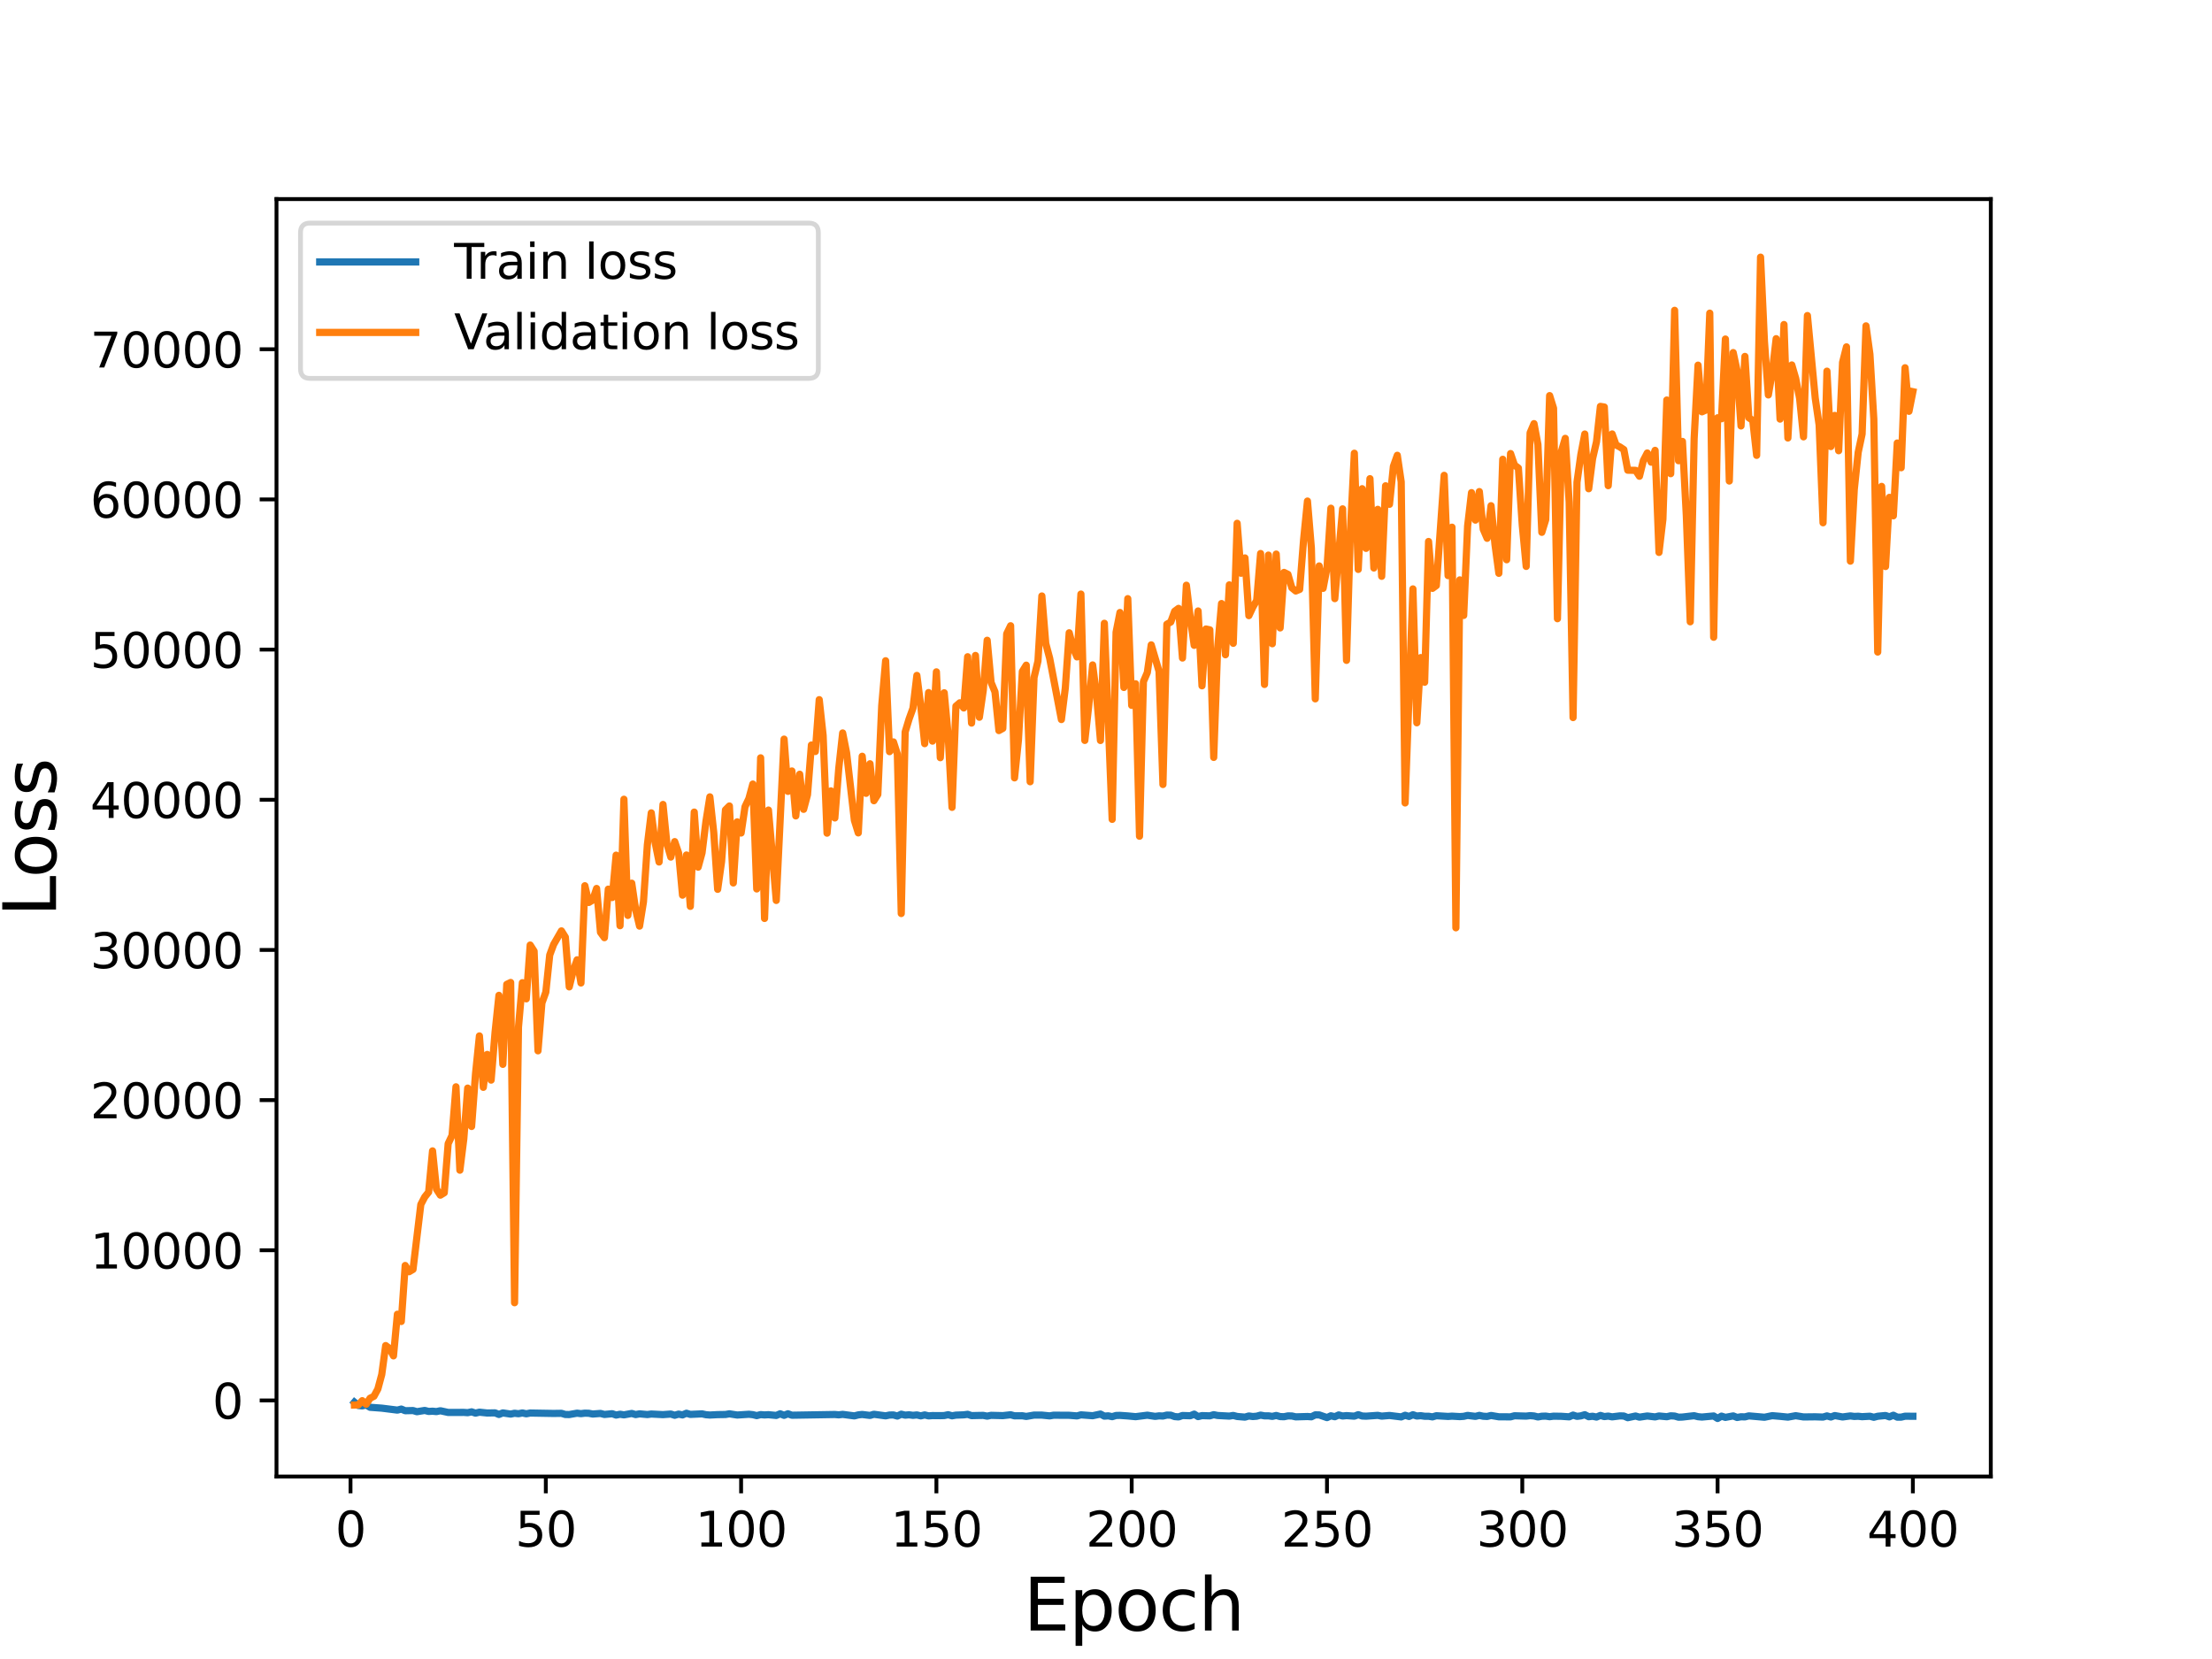 <?xml version="1.0" encoding="utf-8" standalone="no"?>
<!DOCTYPE svg PUBLIC "-//W3C//DTD SVG 1.1//EN"
  "http://www.w3.org/Graphics/SVG/1.1/DTD/svg11.dtd">
<svg height="345.6pt" version="1.1" viewBox="0 0 460.8 345.6" width="460.8pt" xmlns="http://www.w3.org/2000/svg" xmlns:xlink="http://www.w3.org/1999/xlink">
 <defs>
  <style type="text/css">*{stroke-linecap:butt;stroke-linejoin:round;}</style>
 </defs>
 <g id="figure_1">
  <g id="patch_1">
   <path d="M 0 345.6 
L 460.8 345.6 
L 460.8 0 
L 0 0 
z
" style="fill:#ffffff;"/>
  </g>
  <g id="axes_1">
   <g id="patch_2">
    <path d="M 57.6 307.584 
L 414.72 307.584 
L 414.72 41.472 
L 57.6 41.472 
z
" style="fill:#ffffff;"/>
   </g>
   <g id="matplotlib.axis_1">
    <g id="xtick_1">
     <g id="line2d_1">
      <defs>
       <path d="M 0 0 
L 0 3.5 
" id="m0a10780230" style="stroke:#000000;stroke-width:0.8;"/>
      </defs>
      <g>
       <use style="stroke:#000000;stroke-width:0.8;" x="73.019" xlink:href="#m0a10780230" y="307.584"/>
      </g>
     </g>
     <g id="text_1">
      <!-- 0 -->
      <g transform="translate(69.838 322.182)scale(0.1 -0.1)">
       <defs>
        <path d="M 2034 4250 
Q 1547 4250 1301 3770 
Q 1056 3291 1056 2328 
Q 1056 1369 1301 889 
Q 1547 409 2034 409 
Q 2525 409 2770 889 
Q 3016 1369 3016 2328 
Q 3016 3291 2770 3770 
Q 2525 4250 2034 4250 
z
M 2034 4750 
Q 2819 4750 3233 4129 
Q 3647 3509 3647 2328 
Q 3647 1150 3233 529 
Q 2819 -91 2034 -91 
Q 1250 -91 836 529 
Q 422 1150 422 2328 
Q 422 3509 836 4129 
Q 1250 4750 2034 4750 
z
" id="DejaVuSans-30" transform="scale(0.016)"/>
       </defs>
       <use xlink:href="#DejaVuSans-30"/>
      </g>
     </g>
    </g>
    <g id="xtick_2">
     <g id="line2d_2">
      <g>
       <use style="stroke:#000000;stroke-width:0.8;" x="113.703" xlink:href="#m0a10780230" y="307.584"/>
      </g>
     </g>
     <g id="text_2">
      <!-- 50 -->
      <g transform="translate(107.34 322.182)scale(0.1 -0.1)">
       <defs>
        <path d="M 691 4666 
L 3169 4666 
L 3169 4134 
L 1269 4134 
L 1269 2991 
Q 1406 3038 1543 3061 
Q 1681 3084 1819 3084 
Q 2600 3084 3056 2656 
Q 3513 2228 3513 1497 
Q 3513 744 3044 326 
Q 2575 -91 1722 -91 
Q 1428 -91 1123 -41 
Q 819 9 494 109 
L 494 744 
Q 775 591 1075 516 
Q 1375 441 1709 441 
Q 2250 441 2565 725 
Q 2881 1009 2881 1497 
Q 2881 1984 2565 2268 
Q 2250 2553 1709 2553 
Q 1456 2553 1204 2497 
Q 953 2441 691 2322 
L 691 4666 
z
" id="DejaVuSans-35" transform="scale(0.016)"/>
       </defs>
       <use xlink:href="#DejaVuSans-35"/>
       <use x="63.623" xlink:href="#DejaVuSans-30"/>
      </g>
     </g>
    </g>
    <g id="xtick_3">
     <g id="line2d_3">
      <g>
       <use style="stroke:#000000;stroke-width:0.8;" x="154.386" xlink:href="#m0a10780230" y="307.584"/>
      </g>
     </g>
     <g id="text_3">
      <!-- 100 -->
      <g transform="translate(144.842 322.182)scale(0.1 -0.1)">
       <defs>
        <path d="M 794 531 
L 1825 531 
L 1825 4091 
L 703 3866 
L 703 4441 
L 1819 4666 
L 2450 4666 
L 2450 531 
L 3481 531 
L 3481 0 
L 794 0 
L 794 531 
z
" id="DejaVuSans-31" transform="scale(0.016)"/>
       </defs>
       <use xlink:href="#DejaVuSans-31"/>
       <use x="63.623" xlink:href="#DejaVuSans-30"/>
       <use x="127.246" xlink:href="#DejaVuSans-30"/>
      </g>
     </g>
    </g>
    <g id="xtick_4">
     <g id="line2d_4">
      <g>
       <use style="stroke:#000000;stroke-width:0.8;" x="195.07" xlink:href="#m0a10780230" y="307.584"/>
      </g>
     </g>
     <g id="text_4">
      <!-- 150 -->
      <g transform="translate(185.526 322.182)scale(0.1 -0.1)">
       <use xlink:href="#DejaVuSans-31"/>
       <use x="63.623" xlink:href="#DejaVuSans-35"/>
       <use x="127.246" xlink:href="#DejaVuSans-30"/>
      </g>
     </g>
    </g>
    <g id="xtick_5">
     <g id="line2d_5">
      <g>
       <use style="stroke:#000000;stroke-width:0.8;" x="235.753" xlink:href="#m0a10780230" y="307.584"/>
      </g>
     </g>
     <g id="text_5">
      <!-- 200 -->
      <g transform="translate(226.209 322.182)scale(0.1 -0.1)">
       <defs>
        <path d="M 1228 531 
L 3431 531 
L 3431 0 
L 469 0 
L 469 531 
Q 828 903 1448 1529 
Q 2069 2156 2228 2338 
Q 2531 2678 2651 2914 
Q 2772 3150 2772 3378 
Q 2772 3750 2511 3984 
Q 2250 4219 1831 4219 
Q 1534 4219 1204 4116 
Q 875 4013 500 3803 
L 500 4441 
Q 881 4594 1212 4672 
Q 1544 4750 1819 4750 
Q 2544 4750 2975 4387 
Q 3406 4025 3406 3419 
Q 3406 3131 3298 2873 
Q 3191 2616 2906 2266 
Q 2828 2175 2409 1742 
Q 1991 1309 1228 531 
z
" id="DejaVuSans-32" transform="scale(0.016)"/>
       </defs>
       <use xlink:href="#DejaVuSans-32"/>
       <use x="63.623" xlink:href="#DejaVuSans-30"/>
       <use x="127.246" xlink:href="#DejaVuSans-30"/>
      </g>
     </g>
    </g>
    <g id="xtick_6">
     <g id="line2d_6">
      <g>
       <use style="stroke:#000000;stroke-width:0.8;" x="276.437" xlink:href="#m0a10780230" y="307.584"/>
      </g>
     </g>
     <g id="text_6">
      <!-- 250 -->
      <g transform="translate(266.893 322.182)scale(0.1 -0.1)">
       <use xlink:href="#DejaVuSans-32"/>
       <use x="63.623" xlink:href="#DejaVuSans-35"/>
       <use x="127.246" xlink:href="#DejaVuSans-30"/>
      </g>
     </g>
    </g>
    <g id="xtick_7">
     <g id="line2d_7">
      <g>
       <use style="stroke:#000000;stroke-width:0.8;" x="317.12" xlink:href="#m0a10780230" y="307.584"/>
      </g>
     </g>
     <g id="text_7">
      <!-- 300 -->
      <g transform="translate(307.576 322.182)scale(0.1 -0.1)">
       <defs>
        <path d="M 2597 2516 
Q 3050 2419 3304 2112 
Q 3559 1806 3559 1356 
Q 3559 666 3084 287 
Q 2609 -91 1734 -91 
Q 1441 -91 1130 -33 
Q 819 25 488 141 
L 488 750 
Q 750 597 1062 519 
Q 1375 441 1716 441 
Q 2309 441 2620 675 
Q 2931 909 2931 1356 
Q 2931 1769 2642 2001 
Q 2353 2234 1838 2234 
L 1294 2234 
L 1294 2753 
L 1863 2753 
Q 2328 2753 2575 2939 
Q 2822 3125 2822 3475 
Q 2822 3834 2567 4026 
Q 2313 4219 1838 4219 
Q 1578 4219 1281 4162 
Q 984 4106 628 3988 
L 628 4550 
Q 988 4650 1302 4700 
Q 1616 4750 1894 4750 
Q 2613 4750 3031 4423 
Q 3450 4097 3450 3541 
Q 3450 3153 3228 2886 
Q 3006 2619 2597 2516 
z
" id="DejaVuSans-33" transform="scale(0.016)"/>
       </defs>
       <use xlink:href="#DejaVuSans-33"/>
       <use x="63.623" xlink:href="#DejaVuSans-30"/>
       <use x="127.246" xlink:href="#DejaVuSans-30"/>
      </g>
     </g>
    </g>
    <g id="xtick_8">
     <g id="line2d_8">
      <g>
       <use style="stroke:#000000;stroke-width:0.8;" x="357.804" xlink:href="#m0a10780230" y="307.584"/>
      </g>
     </g>
     <g id="text_8">
      <!-- 350 -->
      <g transform="translate(348.26 322.182)scale(0.1 -0.1)">
       <use xlink:href="#DejaVuSans-33"/>
       <use x="63.623" xlink:href="#DejaVuSans-35"/>
       <use x="127.246" xlink:href="#DejaVuSans-30"/>
      </g>
     </g>
    </g>
    <g id="xtick_9">
     <g id="line2d_9">
      <g>
       <use style="stroke:#000000;stroke-width:0.8;" x="398.487" xlink:href="#m0a10780230" y="307.584"/>
      </g>
     </g>
     <g id="text_9">
      <!-- 400 -->
      <g transform="translate(388.944 322.182)scale(0.1 -0.1)">
       <defs>
        <path d="M 2419 4116 
L 825 1625 
L 2419 1625 
L 2419 4116 
z
M 2253 4666 
L 3047 4666 
L 3047 1625 
L 3713 1625 
L 3713 1100 
L 3047 1100 
L 3047 0 
L 2419 0 
L 2419 1100 
L 313 1100 
L 313 1709 
L 2253 4666 
z
" id="DejaVuSans-34" transform="scale(0.016)"/>
       </defs>
       <use xlink:href="#DejaVuSans-34"/>
       <use x="63.623" xlink:href="#DejaVuSans-30"/>
       <use x="127.246" xlink:href="#DejaVuSans-30"/>
      </g>
     </g>
    </g>
    <g id="text_10">
     <!-- Epoch -->
     <g transform="translate(213.194 339.66)scale(0.15 -0.15)">
      <defs>
       <path d="M 628 4666 
L 3578 4666 
L 3578 4134 
L 1259 4134 
L 1259 2753 
L 3481 2753 
L 3481 2222 
L 1259 2222 
L 1259 531 
L 3634 531 
L 3634 0 
L 628 0 
L 628 4666 
z
" id="DejaVuSans-45" transform="scale(0.016)"/>
       <path d="M 1159 525 
L 1159 -1331 
L 581 -1331 
L 581 3500 
L 1159 3500 
L 1159 2969 
Q 1341 3281 1617 3432 
Q 1894 3584 2278 3584 
Q 2916 3584 3314 3078 
Q 3713 2572 3713 1747 
Q 3713 922 3314 415 
Q 2916 -91 2278 -91 
Q 1894 -91 1617 61 
Q 1341 213 1159 525 
z
M 3116 1747 
Q 3116 2381 2855 2742 
Q 2594 3103 2138 3103 
Q 1681 3103 1420 2742 
Q 1159 2381 1159 1747 
Q 1159 1113 1420 752 
Q 1681 391 2138 391 
Q 2594 391 2855 752 
Q 3116 1113 3116 1747 
z
" id="DejaVuSans-70" transform="scale(0.016)"/>
       <path d="M 1959 3097 
Q 1497 3097 1228 2736 
Q 959 2375 959 1747 
Q 959 1119 1226 758 
Q 1494 397 1959 397 
Q 2419 397 2687 759 
Q 2956 1122 2956 1747 
Q 2956 2369 2687 2733 
Q 2419 3097 1959 3097 
z
M 1959 3584 
Q 2709 3584 3137 3096 
Q 3566 2609 3566 1747 
Q 3566 888 3137 398 
Q 2709 -91 1959 -91 
Q 1206 -91 779 398 
Q 353 888 353 1747 
Q 353 2609 779 3096 
Q 1206 3584 1959 3584 
z
" id="DejaVuSans-6f" transform="scale(0.016)"/>
       <path d="M 3122 3366 
L 3122 2828 
Q 2878 2963 2633 3030 
Q 2388 3097 2138 3097 
Q 1578 3097 1268 2742 
Q 959 2388 959 1747 
Q 959 1106 1268 751 
Q 1578 397 2138 397 
Q 2388 397 2633 464 
Q 2878 531 3122 666 
L 3122 134 
Q 2881 22 2623 -34 
Q 2366 -91 2075 -91 
Q 1284 -91 818 406 
Q 353 903 353 1747 
Q 353 2603 823 3093 
Q 1294 3584 2113 3584 
Q 2378 3584 2631 3529 
Q 2884 3475 3122 3366 
z
" id="DejaVuSans-63" transform="scale(0.016)"/>
       <path d="M 3513 2113 
L 3513 0 
L 2938 0 
L 2938 2094 
Q 2938 2591 2744 2837 
Q 2550 3084 2163 3084 
Q 1697 3084 1428 2787 
Q 1159 2491 1159 1978 
L 1159 0 
L 581 0 
L 581 4863 
L 1159 4863 
L 1159 2956 
Q 1366 3272 1645 3428 
Q 1925 3584 2291 3584 
Q 2894 3584 3203 3211 
Q 3513 2838 3513 2113 
z
" id="DejaVuSans-68" transform="scale(0.016)"/>
      </defs>
      <use xlink:href="#DejaVuSans-45"/>
      <use x="63.184" xlink:href="#DejaVuSans-70"/>
      <use x="126.66" xlink:href="#DejaVuSans-6f"/>
      <use x="187.842" xlink:href="#DejaVuSans-63"/>
      <use x="242.822" xlink:href="#DejaVuSans-68"/>
     </g>
    </g>
   </g>
   <g id="matplotlib.axis_2">
    <g id="ytick_1">
     <g id="line2d_10">
      <defs>
       <path d="M 0 0 
L -3.5 0 
" id="mfa3c762210" style="stroke:#000000;stroke-width:0.8;"/>
      </defs>
      <g>
       <use style="stroke:#000000;stroke-width:0.8;" x="57.6" xlink:href="#mfa3c762210" y="291.736"/>
      </g>
     </g>
     <g id="text_11">
      <!-- 0 -->
      <g transform="translate(44.237 295.535)scale(0.1 -0.1)">
       <use xlink:href="#DejaVuSans-30"/>
      </g>
     </g>
    </g>
    <g id="ytick_2">
     <g id="line2d_11">
      <g>
       <use style="stroke:#000000;stroke-width:0.8;" x="57.6" xlink:href="#mfa3c762210" y="260.453"/>
      </g>
     </g>
     <g id="text_12">
      <!-- 10000 -->
      <g transform="translate(18.788 264.252)scale(0.1 -0.1)">
       <use xlink:href="#DejaVuSans-31"/>
       <use x="63.623" xlink:href="#DejaVuSans-30"/>
       <use x="127.246" xlink:href="#DejaVuSans-30"/>
       <use x="190.869" xlink:href="#DejaVuSans-30"/>
       <use x="254.492" xlink:href="#DejaVuSans-30"/>
      </g>
     </g>
    </g>
    <g id="ytick_3">
     <g id="line2d_12">
      <g>
       <use style="stroke:#000000;stroke-width:0.8;" x="57.6" xlink:href="#mfa3c762210" y="229.17"/>
      </g>
     </g>
     <g id="text_13">
      <!-- 20000 -->
      <g transform="translate(18.788 232.969)scale(0.1 -0.1)">
       <use xlink:href="#DejaVuSans-32"/>
       <use x="63.623" xlink:href="#DejaVuSans-30"/>
       <use x="127.246" xlink:href="#DejaVuSans-30"/>
       <use x="190.869" xlink:href="#DejaVuSans-30"/>
       <use x="254.492" xlink:href="#DejaVuSans-30"/>
      </g>
     </g>
    </g>
    <g id="ytick_4">
     <g id="line2d_13">
      <g>
       <use style="stroke:#000000;stroke-width:0.8;" x="57.6" xlink:href="#mfa3c762210" y="197.887"/>
      </g>
     </g>
     <g id="text_14">
      <!-- 30000 -->
      <g transform="translate(18.788 201.686)scale(0.1 -0.1)">
       <use xlink:href="#DejaVuSans-33"/>
       <use x="63.623" xlink:href="#DejaVuSans-30"/>
       <use x="127.246" xlink:href="#DejaVuSans-30"/>
       <use x="190.869" xlink:href="#DejaVuSans-30"/>
       <use x="254.492" xlink:href="#DejaVuSans-30"/>
      </g>
     </g>
    </g>
    <g id="ytick_5">
     <g id="line2d_14">
      <g>
       <use style="stroke:#000000;stroke-width:0.8;" x="57.6" xlink:href="#mfa3c762210" y="166.604"/>
      </g>
     </g>
     <g id="text_15">
      <!-- 40000 -->
      <g transform="translate(18.788 170.403)scale(0.1 -0.1)">
       <use xlink:href="#DejaVuSans-34"/>
       <use x="63.623" xlink:href="#DejaVuSans-30"/>
       <use x="127.246" xlink:href="#DejaVuSans-30"/>
       <use x="190.869" xlink:href="#DejaVuSans-30"/>
       <use x="254.492" xlink:href="#DejaVuSans-30"/>
      </g>
     </g>
    </g>
    <g id="ytick_6">
     <g id="line2d_15">
      <g>
       <use style="stroke:#000000;stroke-width:0.8;" x="57.6" xlink:href="#mfa3c762210" y="135.321"/>
      </g>
     </g>
     <g id="text_16">
      <!-- 50000 -->
      <g transform="translate(18.788 139.12)scale(0.1 -0.1)">
       <use xlink:href="#DejaVuSans-35"/>
       <use x="63.623" xlink:href="#DejaVuSans-30"/>
       <use x="127.246" xlink:href="#DejaVuSans-30"/>
       <use x="190.869" xlink:href="#DejaVuSans-30"/>
       <use x="254.492" xlink:href="#DejaVuSans-30"/>
      </g>
     </g>
    </g>
    <g id="ytick_7">
     <g id="line2d_16">
      <g>
       <use style="stroke:#000000;stroke-width:0.8;" x="57.6" xlink:href="#mfa3c762210" y="104.037"/>
      </g>
     </g>
     <g id="text_17">
      <!-- 60000 -->
      <g transform="translate(18.788 107.837)scale(0.1 -0.1)">
       <defs>
        <path d="M 2113 2584 
Q 1688 2584 1439 2293 
Q 1191 2003 1191 1497 
Q 1191 994 1439 701 
Q 1688 409 2113 409 
Q 2538 409 2786 701 
Q 3034 994 3034 1497 
Q 3034 2003 2786 2293 
Q 2538 2584 2113 2584 
z
M 3366 4563 
L 3366 3988 
Q 3128 4100 2886 4159 
Q 2644 4219 2406 4219 
Q 1781 4219 1451 3797 
Q 1122 3375 1075 2522 
Q 1259 2794 1537 2939 
Q 1816 3084 2150 3084 
Q 2853 3084 3261 2657 
Q 3669 2231 3669 1497 
Q 3669 778 3244 343 
Q 2819 -91 2113 -91 
Q 1303 -91 875 529 
Q 447 1150 447 2328 
Q 447 3434 972 4092 
Q 1497 4750 2381 4750 
Q 2619 4750 2861 4703 
Q 3103 4656 3366 4563 
z
" id="DejaVuSans-36" transform="scale(0.016)"/>
       </defs>
       <use xlink:href="#DejaVuSans-36"/>
       <use x="63.623" xlink:href="#DejaVuSans-30"/>
       <use x="127.246" xlink:href="#DejaVuSans-30"/>
       <use x="190.869" xlink:href="#DejaVuSans-30"/>
       <use x="254.492" xlink:href="#DejaVuSans-30"/>
      </g>
     </g>
    </g>
    <g id="ytick_8">
     <g id="line2d_17">
      <g>
       <use style="stroke:#000000;stroke-width:0.8;" x="57.6" xlink:href="#mfa3c762210" y="72.754"/>
      </g>
     </g>
     <g id="text_18">
      <!-- 70000 -->
      <g transform="translate(18.788 76.554)scale(0.1 -0.1)">
       <defs>
        <path d="M 525 4666 
L 3525 4666 
L 3525 4397 
L 1831 0 
L 1172 0 
L 2766 4134 
L 525 4134 
L 525 4666 
z
" id="DejaVuSans-37" transform="scale(0.016)"/>
       </defs>
       <use xlink:href="#DejaVuSans-37"/>
       <use x="63.623" xlink:href="#DejaVuSans-30"/>
       <use x="127.246" xlink:href="#DejaVuSans-30"/>
       <use x="190.869" xlink:href="#DejaVuSans-30"/>
       <use x="254.492" xlink:href="#DejaVuSans-30"/>
      </g>
     </g>
    </g>
    <g id="text_19">
     <!-- Loss -->
     <g transform="translate(11.668 190.979)rotate(-90)scale(0.15 -0.15)">
      <defs>
       <path d="M 628 4666 
L 1259 4666 
L 1259 531 
L 3531 531 
L 3531 0 
L 628 0 
L 628 4666 
z
" id="DejaVuSans-4c" transform="scale(0.016)"/>
       <path d="M 2834 3397 
L 2834 2853 
Q 2591 2978 2328 3040 
Q 2066 3103 1784 3103 
Q 1356 3103 1142 2972 
Q 928 2841 928 2578 
Q 928 2378 1081 2264 
Q 1234 2150 1697 2047 
L 1894 2003 
Q 2506 1872 2764 1633 
Q 3022 1394 3022 966 
Q 3022 478 2636 193 
Q 2250 -91 1575 -91 
Q 1294 -91 989 -36 
Q 684 19 347 128 
L 347 722 
Q 666 556 975 473 
Q 1284 391 1588 391 
Q 1994 391 2212 530 
Q 2431 669 2431 922 
Q 2431 1156 2273 1281 
Q 2116 1406 1581 1522 
L 1381 1569 
Q 847 1681 609 1914 
Q 372 2147 372 2553 
Q 372 3047 722 3315 
Q 1072 3584 1716 3584 
Q 2034 3584 2315 3537 
Q 2597 3491 2834 3397 
z
" id="DejaVuSans-73" transform="scale(0.016)"/>
      </defs>
      <use xlink:href="#DejaVuSans-4c"/>
      <use x="53.963" xlink:href="#DejaVuSans-6f"/>
      <use x="115.145" xlink:href="#DejaVuSans-73"/>
      <use x="167.244" xlink:href="#DejaVuSans-73"/>
     </g>
    </g>
   </g>
   <g id="line2d_18">
    <path clip-path="url(#p96917a7d38)" d="M 73.833 292.107 
L 74.646 292.793 
L 75.46 292.87 
L 76.274 292.664 
L 77.087 293.164 
L 79.528 293.343 
L 82.783 293.751 
L 83.597 293.537 
L 84.41 293.88 
L 86.038 293.843 
L 86.851 294.083 
L 88.479 293.82 
L 89.292 294.027 
L 90.106 293.981 
L 90.92 294.058 
L 91.733 293.884 
L 93.361 294.237 
L 96.616 294.229 
L 97.429 294.286 
L 98.243 294.113 
L 99.057 294.381 
L 99.87 294.183 
L 101.498 294.355 
L 103.125 294.325 
L 103.939 294.656 
L 104.752 294.336 
L 106.38 294.581 
L 107.193 294.407 
L 108.007 294.505 
L 108.821 294.347 
L 109.634 294.518 
L 110.448 294.362 
L 115.33 294.447 
L 116.957 294.422 
L 117.771 294.665 
L 118.585 294.676 
L 120.212 294.393 
L 121.026 294.49 
L 121.839 294.39 
L 122.653 294.413 
L 123.467 294.569 
L 125.094 294.445 
L 125.908 294.66 
L 127.535 294.504 
L 128.349 294.786 
L 129.162 294.612 
L 129.976 294.74 
L 131.603 294.449 
L 132.417 294.682 
L 133.231 294.531 
L 134.858 294.677 
L 135.672 294.568 
L 138.113 294.693 
L 139.74 294.572 
L 140.554 294.826 
L 141.367 294.587 
L 142.181 294.753 
L 142.995 294.406 
L 143.808 294.647 
L 146.249 294.533 
L 147.063 294.712 
L 147.877 294.776 
L 149.504 294.691 
L 151.131 294.666 
L 151.945 294.525 
L 153.572 294.777 
L 156.013 294.617 
L 156.827 294.701 
L 157.641 294.898 
L 158.454 294.688 
L 159.268 294.756 
L 160.082 294.707 
L 161.709 294.863 
L 162.523 294.52 
L 163.336 294.839 
L 164.15 294.519 
L 164.964 294.815 
L 173.914 294.666 
L 174.728 294.738 
L 175.542 294.639 
L 177.983 294.959 
L 178.796 294.748 
L 179.61 294.66 
L 181.237 294.86 
L 182.051 294.619 
L 184.492 294.947 
L 185.306 294.776 
L 186.119 294.763 
L 186.933 294.993 
L 187.747 294.603 
L 188.56 294.802 
L 189.374 294.729 
L 190.188 294.842 
L 191.001 294.757 
L 191.815 294.952 
L 192.629 294.756 
L 193.442 294.955 
L 194.256 294.892 
L 195.883 294.906 
L 196.697 294.886 
L 197.511 294.708 
L 198.324 294.938 
L 199.138 294.797 
L 200.765 294.736 
L 201.579 294.628 
L 202.393 294.9 
L 204.02 294.863 
L 204.834 294.853 
L 205.647 295.009 
L 206.461 294.84 
L 208.902 294.902 
L 210.529 294.721 
L 211.343 294.944 
L 212.97 294.929 
L 213.784 295.069 
L 215.411 294.788 
L 217.039 294.792 
L 218.666 294.956 
L 219.48 294.813 
L 222.734 294.832 
L 224.362 294.96 
L 225.175 294.737 
L 227.616 294.921 
L 229.244 294.574 
L 230.057 295.008 
L 230.871 294.945 
L 231.685 295.117 
L 232.498 294.87 
L 233.312 294.851 
L 234.939 294.964 
L 236.567 295.119 
L 239.008 294.81 
L 240.635 295.058 
L 241.449 294.951 
L 242.263 294.986 
L 243.076 294.789 
L 243.89 294.806 
L 244.704 295.101 
L 245.517 295.166 
L 246.331 294.876 
L 247.958 294.927 
L 248.772 294.589 
L 249.586 295.104 
L 250.399 294.899 
L 252.027 294.948 
L 252.84 294.708 
L 253.654 294.872 
L 256.095 295.002 
L 256.909 294.864 
L 257.722 295.078 
L 259.35 295.212 
L 260.163 294.974 
L 260.977 295.089 
L 261.791 295.022 
L 262.604 294.797 
L 263.418 294.948 
L 264.232 294.944 
L 265.045 295.061 
L 265.859 294.869 
L 266.673 295.099 
L 267.486 295.128 
L 268.3 294.96 
L 269.114 294.973 
L 269.927 295.157 
L 272.368 295.087 
L 273.182 295.143 
L 273.996 294.744 
L 274.809 294.751 
L 276.437 295.313 
L 277.25 294.937 
L 278.064 295.13 
L 278.878 294.76 
L 279.691 294.98 
L 280.505 294.898 
L 282.132 295.015 
L 282.946 294.706 
L 283.76 294.979 
L 284.573 295.016 
L 287.014 294.842 
L 287.828 295.006 
L 289.455 294.867 
L 291.896 295.169 
L 292.71 294.826 
L 293.524 295.073 
L 294.337 294.714 
L 295.151 294.987 
L 295.965 294.913 
L 296.778 295.034 
L 297.592 295.03 
L 298.406 295.161 
L 299.219 294.923 
L 301.66 295.07 
L 302.474 295.011 
L 304.101 295.105 
L 304.915 295.048 
L 305.729 294.856 
L 307.356 295.059 
L 308.17 294.851 
L 308.984 295.029 
L 309.797 295.074 
L 310.611 294.868 
L 312.238 295.145 
L 314.679 295.155 
L 315.493 294.93 
L 317.12 294.98 
L 317.934 295.003 
L 318.748 294.904 
L 319.561 294.97 
L 320.375 295.179 
L 321.189 295.029 
L 322.002 295.001 
L 322.816 295.124 
L 323.63 295.015 
L 325.257 295.041 
L 326.884 295.152 
L 327.698 294.79 
L 328.512 295.054 
L 329.325 294.954 
L 330.139 294.709 
L 330.953 295.127 
L 331.766 295.032 
L 332.58 295.199 
L 333.394 294.861 
L 334.207 295.102 
L 335.021 294.998 
L 335.835 295.157 
L 337.462 294.955 
L 338.276 294.98 
L 339.089 295.328 
L 340.717 294.982 
L 341.53 295.221 
L 343.158 294.976 
L 344.785 295.168 
L 345.599 294.975 
L 347.226 295.13 
L 348.04 294.942 
L 348.853 294.989 
L 349.667 295.227 
L 350.481 295.197 
L 352.108 295.01 
L 352.922 294.919 
L 353.735 295.123 
L 354.549 295.197 
L 356.99 294.973 
L 357.804 295.488 
L 358.617 295.007 
L 359.431 295.266 
L 361.058 294.961 
L 361.872 295.286 
L 362.686 295.138 
L 363.499 295.165 
L 364.313 294.953 
L 367.568 295.238 
L 369.195 294.91 
L 370.822 295.048 
L 372.45 295.212 
L 374.077 294.917 
L 375.704 295.175 
L 378.146 295.147 
L 379.773 295.201 
L 380.587 294.958 
L 381.4 295.192 
L 382.214 294.89 
L 383.841 295.179 
L 385.469 294.964 
L 386.282 295.072 
L 387.096 295.032 
L 387.91 295.121 
L 389.537 295.028 
L 390.351 295.244 
L 391.164 295.034 
L 392.792 294.875 
L 393.605 295.16 
L 394.419 294.818 
L 395.233 295.217 
L 396.046 295.215 
L 396.86 295.023 
L 398.487 295.033 
L 398.487 295.033 
" style="fill:none;stroke:#1f77b4;stroke-linecap:square;stroke-width:1.5;"/>
   </g>
   <g id="line2d_19">
    <path clip-path="url(#p96917a7d38)" d="M 73.833 292.692 
L 74.646 292.667 
L 75.46 291.787 
L 76.274 292.532 
L 77.087 291.283 
L 77.901 290.865 
L 78.715 289.357 
L 79.528 286.323 
L 80.342 280.306 
L 81.156 280.923 
L 81.969 282.456 
L 82.783 273.778 
L 83.597 275.287 
L 84.41 263.622 
L 85.224 264.92 
L 86.038 264.44 
L 87.665 250.919 
L 88.479 249.357 
L 89.292 248.336 
L 90.106 239.753 
L 90.92 247.719 
L 91.733 248.974 
L 92.547 248.477 
L 93.361 238.246 
L 94.174 236.525 
L 94.988 226.404 
L 95.802 243.773 
L 96.616 237.254 
L 97.429 226.671 
L 98.243 234.664 
L 99.057 223.711 
L 99.87 215.803 
L 100.684 226.513 
L 101.498 219.658 
L 102.311 225.004 
L 103.125 215.101 
L 103.939 207.348 
L 104.752 221.723 
L 105.566 205.065 
L 106.38 204.669 
L 107.193 271.384 
L 108.007 213.972 
L 108.821 204.715 
L 109.634 208.077 
L 110.448 196.87 
L 111.262 198.153 
L 112.075 218.905 
L 112.889 208.947 
L 113.703 206.683 
L 114.516 198.949 
L 115.33 196.751 
L 116.957 193.921 
L 117.771 195.236 
L 118.585 205.583 
L 119.398 202.302 
L 120.212 199.948 
L 121.026 204.772 
L 121.839 184.517 
L 122.653 188.001 
L 123.467 187.51 
L 124.28 185.084 
L 125.094 194.216 
L 125.908 195.333 
L 126.721 185.222 
L 127.535 186.974 
L 128.349 178.142 
L 129.162 192.842 
L 129.976 166.497 
L 130.79 190.698 
L 131.603 183.985 
L 132.417 189.512 
L 133.231 192.926 
L 134.044 187.881 
L 134.858 175.999 
L 135.672 169.336 
L 136.485 175.573 
L 137.299 179.572 
L 138.113 167.585 
L 138.926 175.75 
L 139.74 178.545 
L 140.554 175.323 
L 141.367 177.708 
L 142.181 186.478 
L 142.995 178.111 
L 143.808 188.814 
L 144.622 169.173 
L 145.436 180.648 
L 146.249 177.662 
L 147.063 171.091 
L 147.877 166.001 
L 148.69 173.465 
L 149.504 185.262 
L 150.318 179.492 
L 151.131 168.714 
L 151.945 167.901 
L 152.759 183.934 
L 153.572 171.209 
L 154.386 173.53 
L 155.2 168.056 
L 156.013 166.344 
L 156.827 163.33 
L 157.641 185.182 
L 158.454 157.871 
L 159.268 191.331 
L 160.082 168.753 
L 161.709 187.578 
L 163.336 153.972 
L 164.15 164.858 
L 164.964 160.61 
L 165.777 169.968 
L 166.591 161.286 
L 167.405 168.599 
L 168.219 165.543 
L 169.032 155.2 
L 169.846 156.554 
L 170.66 145.752 
L 171.473 153.215 
L 172.287 173.563 
L 173.101 164.756 
L 173.914 170.393 
L 174.728 160.08 
L 175.542 152.687 
L 176.355 156.801 
L 177.983 170.884 
L 178.796 173.508 
L 179.61 157.542 
L 180.424 165.266 
L 181.237 159.105 
L 182.051 166.804 
L 182.865 165.508 
L 183.678 147.023 
L 184.492 137.648 
L 185.306 156.583 
L 186.119 154.554 
L 186.933 157.074 
L 187.747 190.302 
L 188.56 152.491 
L 189.374 149.794 
L 190.188 147.535 
L 191.001 140.701 
L 191.815 147.11 
L 192.629 154.916 
L 193.442 144.272 
L 194.256 154.39 
L 195.07 139.959 
L 195.883 157.839 
L 196.697 144.317 
L 197.511 153.078 
L 198.324 168.187 
L 199.138 147.105 
L 199.952 146.402 
L 200.765 147.478 
L 201.579 136.811 
L 202.393 150.632 
L 203.206 136.543 
L 204.02 149.415 
L 204.834 143.774 
L 205.647 133.379 
L 206.461 142.161 
L 207.275 144.139 
L 208.088 152.19 
L 208.902 151.739 
L 209.716 132.033 
L 210.529 130.354 
L 211.343 162.044 
L 212.157 154.217 
L 212.97 139.882 
L 213.784 138.567 
L 214.598 162.852 
L 215.411 141.14 
L 216.225 137.715 
L 217.039 124.149 
L 217.852 134.061 
L 218.666 137.13 
L 221.107 149.895 
L 221.921 143.343 
L 222.734 131.821 
L 223.548 134.955 
L 224.362 136.848 
L 225.175 123.756 
L 225.989 154.245 
L 226.803 147.029 
L 227.616 138.519 
L 228.43 144.88 
L 229.244 154.257 
L 230.057 129.839 
L 231.685 170.688 
L 232.498 131.718 
L 233.312 127.591 
L 234.126 143.214 
L 234.939 124.711 
L 235.753 146.942 
L 236.567 142.442 
L 237.381 174.203 
L 238.194 141.996 
L 239.008 140.098 
L 239.822 134.337 
L 241.449 139.847 
L 242.263 163.426 
L 243.076 130.043 
L 243.89 129.577 
L 244.704 127.34 
L 245.517 126.737 
L 246.331 137.082 
L 247.145 121.912 
L 247.958 128.718 
L 248.772 134.436 
L 249.586 127.277 
L 250.399 142.867 
L 251.213 131.031 
L 252.027 131.208 
L 252.84 157.782 
L 253.654 135.023 
L 254.468 125.728 
L 255.281 136.395 
L 256.095 121.835 
L 256.909 134.013 
L 257.722 109.012 
L 258.536 119.417 
L 259.35 116.227 
L 260.163 128.248 
L 260.977 126.502 
L 261.791 125.083 
L 262.604 115.307 
L 263.418 142.585 
L 264.232 115.636 
L 265.045 134.105 
L 265.859 115.424 
L 266.673 130.807 
L 267.486 119.244 
L 268.3 119.644 
L 269.114 122.443 
L 269.927 123.114 
L 270.741 122.783 
L 271.555 112.519 
L 272.368 104.381 
L 273.182 114.176 
L 273.996 145.585 
L 274.809 117.894 
L 275.623 122.566 
L 276.437 118.323 
L 277.25 105.872 
L 278.064 124.708 
L 279.691 106.005 
L 280.505 137.565 
L 281.319 110.549 
L 282.132 94.413 
L 282.946 118.619 
L 283.76 101.807 
L 284.573 114.238 
L 285.387 99.717 
L 286.201 118.322 
L 287.014 106.105 
L 287.828 120.056 
L 288.642 101.199 
L 289.455 105.057 
L 290.269 97.151 
L 291.083 94.845 
L 291.896 100.388 
L 292.71 167.269 
L 294.337 122.68 
L 295.151 150.573 
L 295.965 136.988 
L 296.778 142.127 
L 297.592 112.801 
L 298.406 122.567 
L 299.219 121.977 
L 300.847 99.02 
L 301.66 119.916 
L 302.474 109.824 
L 303.288 193.276 
L 304.101 120.798 
L 304.915 128.207 
L 305.729 109.595 
L 306.543 102.626 
L 307.356 108.35 
L 308.17 102.406 
L 308.984 110.247 
L 309.797 112.139 
L 310.611 105.347 
L 311.425 113.383 
L 312.238 119.433 
L 313.052 95.677 
L 313.866 116.607 
L 314.679 94.484 
L 315.493 96.893 
L 316.307 97.5 
L 317.12 109.447 
L 317.934 117.992 
L 318.748 90.161 
L 319.561 88.253 
L 320.375 92.589 
L 321.189 110.894 
L 322.002 108.247 
L 322.816 82.412 
L 323.63 85.039 
L 324.443 128.888 
L 325.257 94.059 
L 326.071 91.317 
L 326.884 104.621 
L 327.698 149.484 
L 328.512 100.484 
L 329.325 94.677 
L 330.139 90.415 
L 330.953 101.815 
L 331.766 95.537 
L 332.58 92.029 
L 333.394 84.657 
L 334.207 84.789 
L 335.021 101.173 
L 335.835 90.398 
L 336.648 92.696 
L 337.462 93.113 
L 338.276 93.657 
L 339.089 97.952 
L 340.717 97.981 
L 341.53 99.209 
L 342.344 95.931 
L 343.158 94.363 
L 343.971 96.281 
L 344.785 93.818 
L 345.599 115.079 
L 346.412 108.168 
L 347.226 83.33 
L 348.04 98.675 
L 348.853 64.645 
L 349.667 95.977 
L 350.481 91.956 
L 351.294 107.458 
L 352.108 129.531 
L 352.922 91.355 
L 353.735 76.068 
L 354.549 85.789 
L 355.363 85.418 
L 356.176 65.237 
L 356.99 132.753 
L 357.804 87.027 
L 358.617 87.242 
L 359.431 70.626 
L 360.245 100.207 
L 361.058 73.447 
L 361.872 77.251 
L 362.686 88.73 
L 363.499 74.248 
L 364.313 87.024 
L 365.127 87.558 
L 365.94 94.859 
L 366.754 53.568 
L 367.568 71.161 
L 368.381 82.274 
L 369.195 77.529 
L 370.009 70.551 
L 370.822 87.305 
L 371.636 67.605 
L 372.45 91.242 
L 373.263 76.026 
L 374.077 78.818 
L 374.891 82.984 
L 375.704 91.003 
L 376.518 65.736 
L 378.146 82.929 
L 378.959 88.536 
L 379.773 108.903 
L 380.587 77.319 
L 381.4 93.028 
L 382.214 86.539 
L 383.028 93.895 
L 383.841 75.494 
L 384.655 72.259 
L 385.469 116.897 
L 386.282 101.925 
L 387.096 94.23 
L 387.91 90.411 
L 388.723 67.882 
L 389.537 73.804 
L 390.351 87.31 
L 391.164 135.834 
L 391.978 101.325 
L 392.792 118.017 
L 393.605 103.603 
L 394.419 107.454 
L 395.233 92.286 
L 396.046 97.441 
L 396.86 76.607 
L 397.674 85.682 
L 398.487 81.603 
L 398.487 81.603 
" style="fill:none;stroke:#ff7f0e;stroke-linecap:square;stroke-width:1.5;"/>
   </g>
   <g id="patch_3">
    <path d="M 57.6 307.584 
L 57.6 41.472 
" style="fill:none;stroke:#000000;stroke-linecap:square;stroke-linejoin:miter;stroke-width:0.8;"/>
   </g>
   <g id="patch_4">
    <path d="M 414.72 307.584 
L 414.72 41.472 
" style="fill:none;stroke:#000000;stroke-linecap:square;stroke-linejoin:miter;stroke-width:0.8;"/>
   </g>
   <g id="patch_5">
    <path d="M 57.6 307.584 
L 414.72 307.584 
" style="fill:none;stroke:#000000;stroke-linecap:square;stroke-linejoin:miter;stroke-width:0.8;"/>
   </g>
   <g id="patch_6">
    <path d="M 57.6 41.472 
L 414.72 41.472 
" style="fill:none;stroke:#000000;stroke-linecap:square;stroke-linejoin:miter;stroke-width:0.8;"/>
   </g>
   <g id="legend_1">
    <g id="patch_7">
     <path d="M 64.6 78.828 
L 168.475 78.828 
Q 170.475 78.828 170.475 76.828 
L 170.475 48.472 
Q 170.475 46.472 168.475 46.472 
L 64.6 46.472 
Q 62.6 46.472 62.6 48.472 
L 62.6 76.828 
Q 62.6 78.828 64.6 78.828 
z
" style="fill:#ffffff;opacity:0.8;stroke:#cccccc;stroke-linejoin:miter;"/>
    </g>
    <g id="line2d_20">
     <path d="M 66.6 54.57 
L 86.6 54.57 
" style="fill:none;stroke:#1f77b4;stroke-linecap:square;stroke-width:1.5;"/>
    </g>
    <g id="line2d_21"/>
    <g id="text_20">
     <!-- Train loss -->
     <g transform="translate(94.6 58.07)scale(0.1 -0.1)">
      <defs>
       <path d="M -19 4666 
L 3928 4666 
L 3928 4134 
L 2272 4134 
L 2272 0 
L 1638 0 
L 1638 4134 
L -19 4134 
L -19 4666 
z
" id="DejaVuSans-54" transform="scale(0.016)"/>
       <path d="M 2631 2963 
Q 2534 3019 2420 3045 
Q 2306 3072 2169 3072 
Q 1681 3072 1420 2755 
Q 1159 2438 1159 1844 
L 1159 0 
L 581 0 
L 581 3500 
L 1159 3500 
L 1159 2956 
Q 1341 3275 1631 3429 
Q 1922 3584 2338 3584 
Q 2397 3584 2469 3576 
Q 2541 3569 2628 3553 
L 2631 2963 
z
" id="DejaVuSans-72" transform="scale(0.016)"/>
       <path d="M 2194 1759 
Q 1497 1759 1228 1600 
Q 959 1441 959 1056 
Q 959 750 1161 570 
Q 1363 391 1709 391 
Q 2188 391 2477 730 
Q 2766 1069 2766 1631 
L 2766 1759 
L 2194 1759 
z
M 3341 1997 
L 3341 0 
L 2766 0 
L 2766 531 
Q 2569 213 2275 61 
Q 1981 -91 1556 -91 
Q 1019 -91 701 211 
Q 384 513 384 1019 
Q 384 1609 779 1909 
Q 1175 2209 1959 2209 
L 2766 2209 
L 2766 2266 
Q 2766 2663 2505 2880 
Q 2244 3097 1772 3097 
Q 1472 3097 1187 3025 
Q 903 2953 641 2809 
L 641 3341 
Q 956 3463 1253 3523 
Q 1550 3584 1831 3584 
Q 2591 3584 2966 3190 
Q 3341 2797 3341 1997 
z
" id="DejaVuSans-61" transform="scale(0.016)"/>
       <path d="M 603 3500 
L 1178 3500 
L 1178 0 
L 603 0 
L 603 3500 
z
M 603 4863 
L 1178 4863 
L 1178 4134 
L 603 4134 
L 603 4863 
z
" id="DejaVuSans-69" transform="scale(0.016)"/>
       <path d="M 3513 2113 
L 3513 0 
L 2938 0 
L 2938 2094 
Q 2938 2591 2744 2837 
Q 2550 3084 2163 3084 
Q 1697 3084 1428 2787 
Q 1159 2491 1159 1978 
L 1159 0 
L 581 0 
L 581 3500 
L 1159 3500 
L 1159 2956 
Q 1366 3272 1645 3428 
Q 1925 3584 2291 3584 
Q 2894 3584 3203 3211 
Q 3513 2838 3513 2113 
z
" id="DejaVuSans-6e" transform="scale(0.016)"/>
       <path id="DejaVuSans-20" transform="scale(0.016)"/>
       <path d="M 603 4863 
L 1178 4863 
L 1178 0 
L 603 0 
L 603 4863 
z
" id="DejaVuSans-6c" transform="scale(0.016)"/>
      </defs>
      <use xlink:href="#DejaVuSans-54"/>
      <use x="46.334" xlink:href="#DejaVuSans-72"/>
      <use x="87.447" xlink:href="#DejaVuSans-61"/>
      <use x="148.727" xlink:href="#DejaVuSans-69"/>
      <use x="176.51" xlink:href="#DejaVuSans-6e"/>
      <use x="239.889" xlink:href="#DejaVuSans-20"/>
      <use x="271.676" xlink:href="#DejaVuSans-6c"/>
      <use x="299.459" xlink:href="#DejaVuSans-6f"/>
      <use x="360.641" xlink:href="#DejaVuSans-73"/>
      <use x="412.74" xlink:href="#DejaVuSans-73"/>
     </g>
    </g>
    <g id="line2d_22">
     <path d="M 66.6 69.249 
L 86.6 69.249 
" style="fill:none;stroke:#ff7f0e;stroke-linecap:square;stroke-width:1.5;"/>
    </g>
    <g id="line2d_23"/>
    <g id="text_21">
     <!-- Validation loss -->
     <g transform="translate(94.6 72.749)scale(0.1 -0.1)">
      <defs>
       <path d="M 1831 0 
L 50 4666 
L 709 4666 
L 2188 738 
L 3669 4666 
L 4325 4666 
L 2547 0 
L 1831 0 
z
" id="DejaVuSans-56" transform="scale(0.016)"/>
       <path d="M 2906 2969 
L 2906 4863 
L 3481 4863 
L 3481 0 
L 2906 0 
L 2906 525 
Q 2725 213 2448 61 
Q 2172 -91 1784 -91 
Q 1150 -91 751 415 
Q 353 922 353 1747 
Q 353 2572 751 3078 
Q 1150 3584 1784 3584 
Q 2172 3584 2448 3432 
Q 2725 3281 2906 2969 
z
M 947 1747 
Q 947 1113 1208 752 
Q 1469 391 1925 391 
Q 2381 391 2643 752 
Q 2906 1113 2906 1747 
Q 2906 2381 2643 2742 
Q 2381 3103 1925 3103 
Q 1469 3103 1208 2742 
Q 947 2381 947 1747 
z
" id="DejaVuSans-64" transform="scale(0.016)"/>
       <path d="M 1172 4494 
L 1172 3500 
L 2356 3500 
L 2356 3053 
L 1172 3053 
L 1172 1153 
Q 1172 725 1289 603 
Q 1406 481 1766 481 
L 2356 481 
L 2356 0 
L 1766 0 
Q 1100 0 847 248 
Q 594 497 594 1153 
L 594 3053 
L 172 3053 
L 172 3500 
L 594 3500 
L 594 4494 
L 1172 4494 
z
" id="DejaVuSans-74" transform="scale(0.016)"/>
      </defs>
      <use xlink:href="#DejaVuSans-56"/>
      <use x="60.658" xlink:href="#DejaVuSans-61"/>
      <use x="121.938" xlink:href="#DejaVuSans-6c"/>
      <use x="149.721" xlink:href="#DejaVuSans-69"/>
      <use x="177.504" xlink:href="#DejaVuSans-64"/>
      <use x="240.98" xlink:href="#DejaVuSans-61"/>
      <use x="302.26" xlink:href="#DejaVuSans-74"/>
      <use x="341.469" xlink:href="#DejaVuSans-69"/>
      <use x="369.252" xlink:href="#DejaVuSans-6f"/>
      <use x="430.434" xlink:href="#DejaVuSans-6e"/>
      <use x="493.812" xlink:href="#DejaVuSans-20"/>
      <use x="525.6" xlink:href="#DejaVuSans-6c"/>
      <use x="553.383" xlink:href="#DejaVuSans-6f"/>
      <use x="614.564" xlink:href="#DejaVuSans-73"/>
      <use x="666.664" xlink:href="#DejaVuSans-73"/>
     </g>
    </g>
   </g>
  </g>
 </g>
 <defs>
  <clipPath id="p96917a7d38">
   <rect height="266.112" width="357.12" x="57.6" y="41.472"/>
  </clipPath>
 </defs>
</svg>
